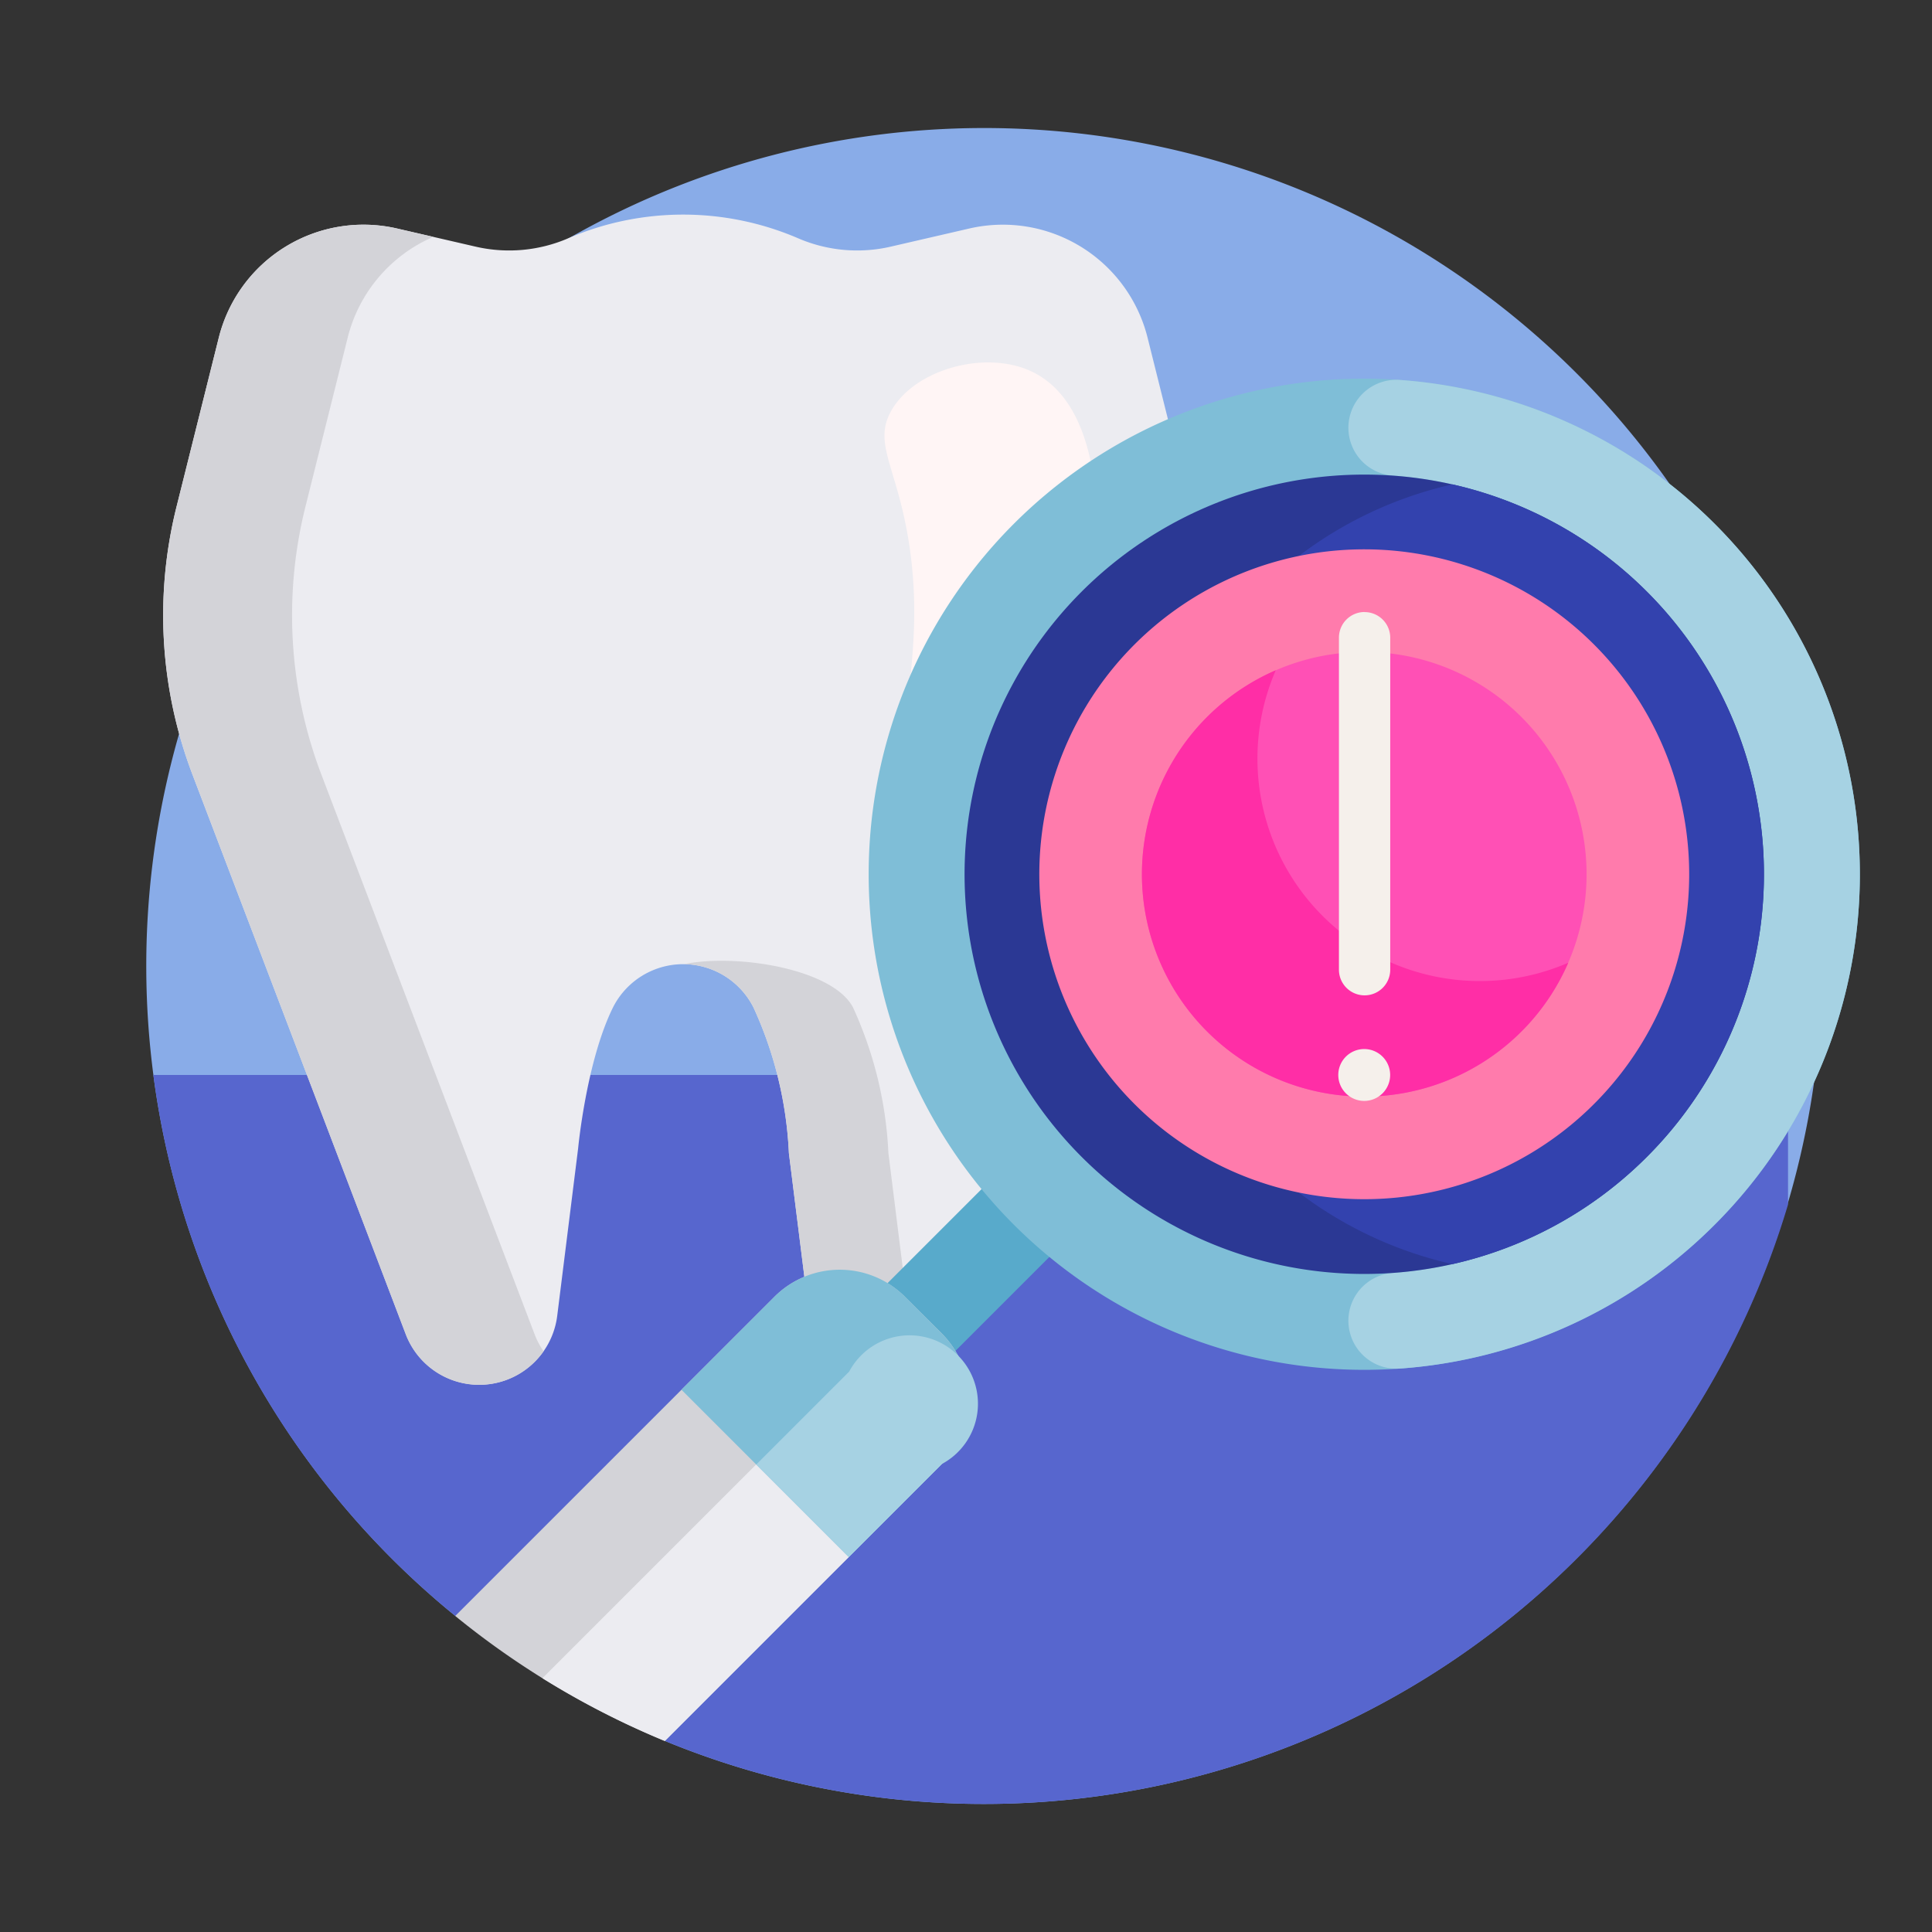 <svg xmlns="http://www.w3.org/2000/svg" width="120" height="120" viewBox="0 0 120 120">
  <rect x="0" y="0" width="120" height="120" fill="#333333" stroke="none"/>
  <g id="Grupo_53592" data-name="Grupo 53592" transform="translate(-206.264 -4239.489)">
    <rect id="Rectángulo_5755" data-name="Rectángulo 5755" width="120" height="120" transform="translate(206.264 4239.489)" fill="#e7eefa" opacity="0"/>
    <g id="Grupo_53591" data-name="Grupo 53591">
      <path id="Trazado_100104" data-name="Trazado 100104" d="M319.446,4299.489a52.075,52.075,0,0,1-71.885,48.132,7.766,7.766,0,0,0-7.765-7.765h-5.253a52.047,52.047,0,1,1,84.9-40.367Z" fill="#89ace8"/>
      <path id="Trazado_100105" data-name="Trazado 100105" d="M317.321,4314.307a52.113,52.113,0,0,1-69.76,33.314,7.766,7.766,0,0,0-7.765-7.765h-5.253a51.979,51.979,0,0,1-18.754-33.6H317.321Z" fill="#5766ce"/>
      <path id="Trazado_100106" data-name="Trazado 100106" d="M279.174,4287.6l-13.243,34.763a4.881,4.881,0,0,1-9.4-1.133l-1.265-10.118a24.3,24.3,0,0,0-2.2-9.046,4.886,4.886,0,0,0-8.73,0c-1.657,3.352-2.164,8.756-2.164,8.756l-1.3,10.409a4.881,4.881,0,0,1-9.4,1.132L218.22,4287.6a27.8,27.8,0,0,1-.991-16.637l2.624-10.5a9.265,9.265,0,0,1,11.072-6.781l4.922,1.136a9.258,9.258,0,0,0,5.692-.521,18.064,18.064,0,0,1,14.316,0,9.261,9.261,0,0,0,5.693.521l4.921-1.136a9.266,9.266,0,0,1,11.073,6.781l2.623,10.5A27.8,27.8,0,0,1,279.174,4287.6Z" fill="#ececf1"/>
      <path id="Trazado_100107" data-name="Trazado 100107" d="M264.46,4324.4h0a4.883,4.883,0,0,1-7.933-3.176l-1.265-10.118a24.319,24.319,0,0,0-2.2-9.046,4.924,4.924,0,0,0-4.318-2.69c3.42-.673,9.273.337,10.5,2.69a24.319,24.319,0,0,1,2.2,9.046l1.265,10.118A4.881,4.881,0,0,0,264.46,4324.4ZM226.226,4287.6a27.8,27.8,0,0,1-.991-16.637l2.624-10.5a9.247,9.247,0,0,1,5.319-6.261l-2.253-.52a9.265,9.265,0,0,0-11.072,6.781l-2.624,10.5a27.8,27.8,0,0,0,.991,16.637l13.243,34.762a4.881,4.881,0,0,0,8.563,1.057,4.866,4.866,0,0,1-.557-1.057Z" fill="#d3d3d8"/>
      <path id="Trazado_100108" data-name="Trazado 100108" d="M263.907,4288.079c-2.825-2.535-.06-6.616-1.108-14.333-.7-5.173-2.379-6.609-1.177-8.744,1.439-2.557,5.767-3.779,8.647-2.471,5.511,2.5,4.018,13.312,3.861,14.361-.8,5.325-3.941,12.259-7.675,12.269a3.973,3.973,0,0,1-2.548-1.082Z" fill="#fff5f5"/>
      <path id="Trazado_100109" data-name="Trazado 100109" d="M246.064,4342.94l-4.213-4.213,33.7-33.7,4.213,4.213Z" fill="#58aacb"/>
      <path id="Trazado_100110" data-name="Trazado 100110" d="M264.757,4322.314a5.735,5.735,0,0,1,0,8.111l-17.2,17.2a52.016,52.016,0,0,1-13.018-7.765l19.823-19.822a5.735,5.735,0,0,1,8.111,0Z" fill="#d3d3d8"/>
      <path id="Trazado_100111" data-name="Trazado 100111" d="M265.764,4323.671a5.738,5.738,0,0,1-1.007,6.754l-17.2,17.2a51.874,51.874,0,0,1-7.6-3.9l19.047-19.047A5.738,5.738,0,0,1,265.764,4323.671Z" fill="#ececf1"/>
      <path id="Trazado_100112" data-name="Trazado 100112" d="M258.983,4336.2l-10.392-10.391,5.775-5.775a5.735,5.735,0,0,1,8.111,0l2.28,2.28a5.736,5.736,0,0,1,0,8.112Z" fill="#7fbed7"/>
      <path id="Trazado_100113" data-name="Trazado 100113" d="M264.757,4330.425l-5.774,5.774-5.747-5.747,5.774-5.774a4.248,4.248,0,1,1,5.747,5.747Z" fill="#a6d2e3"/>
      <path id="Trazado_100114" data-name="Trazado 100114" d="M312.767,4315.556a30.782,30.782,0,1,1,0-43.532A30.781,30.781,0,0,1,312.767,4315.556Z" fill="#7fbed7"/>
      <path id="Trazado_100115" data-name="Trazado 100115" d="M312.913,4315.409a30.663,30.663,0,0,1-19.7,9.084,2.979,2.979,0,0,1-.438-5.942,24.824,24.824,0,0,0,0-49.522,2.979,2.979,0,0,1,.438-5.942,30.783,30.783,0,0,1,19.7,52.322Z" fill="#a6d2e3"/>
      <path id="Trazado_100116" data-name="Trazado 100116" d="M308.554,4276.237a24.825,24.825,0,1,1-35.107,0,24.826,24.826,0,0,1,35.107,0Z" fill="#2b3894"/>
      <path id="Trazado_100117" data-name="Trazado 100117" d="M308.554,4311.343a24.7,24.7,0,0,1-12.077,6.663,24.828,24.828,0,0,1,0-48.432,24.828,24.828,0,0,1,12.077,41.769Z" fill="#3342ae"/>
      <path id="Trazado_100118" data-name="Trazado 100118" d="M311.182,4293.79A20.182,20.182,0,1,1,291,4273.609a20.182,20.182,0,0,1,20.182,20.181Z" fill="#ff7bac"/>
      <path id="Trazado_100119" data-name="Trazado 100119" d="M304.809,4293.79A13.809,13.809,0,1,1,291,4279.982a13.809,13.809,0,0,1,13.809,13.808Z" fill="#ff50b5"/>
      <path id="Trazado_100120" data-name="Trazado 100120" d="M303.671,4299.287a13.811,13.811,0,1,1-18.167-18.168,13.815,13.815,0,0,0,18.167,18.168Z" fill="#ff2ea6"/>
      <path id="Trazado_100121" data-name="Trazado 100121" d="M292.609,4306.258a1.611,1.611,0,1,1-1.611-1.611A1.612,1.612,0,0,1,292.609,4306.258Zm-1.588-28.756a1.593,1.593,0,0,0-1.593,1.593v20.624a1.593,1.593,0,0,0,3.186,0V4279.1a1.593,1.593,0,0,0-1.593-1.593Z" fill="#f5f0eb"/>
    </g>
  </g>
</svg>
